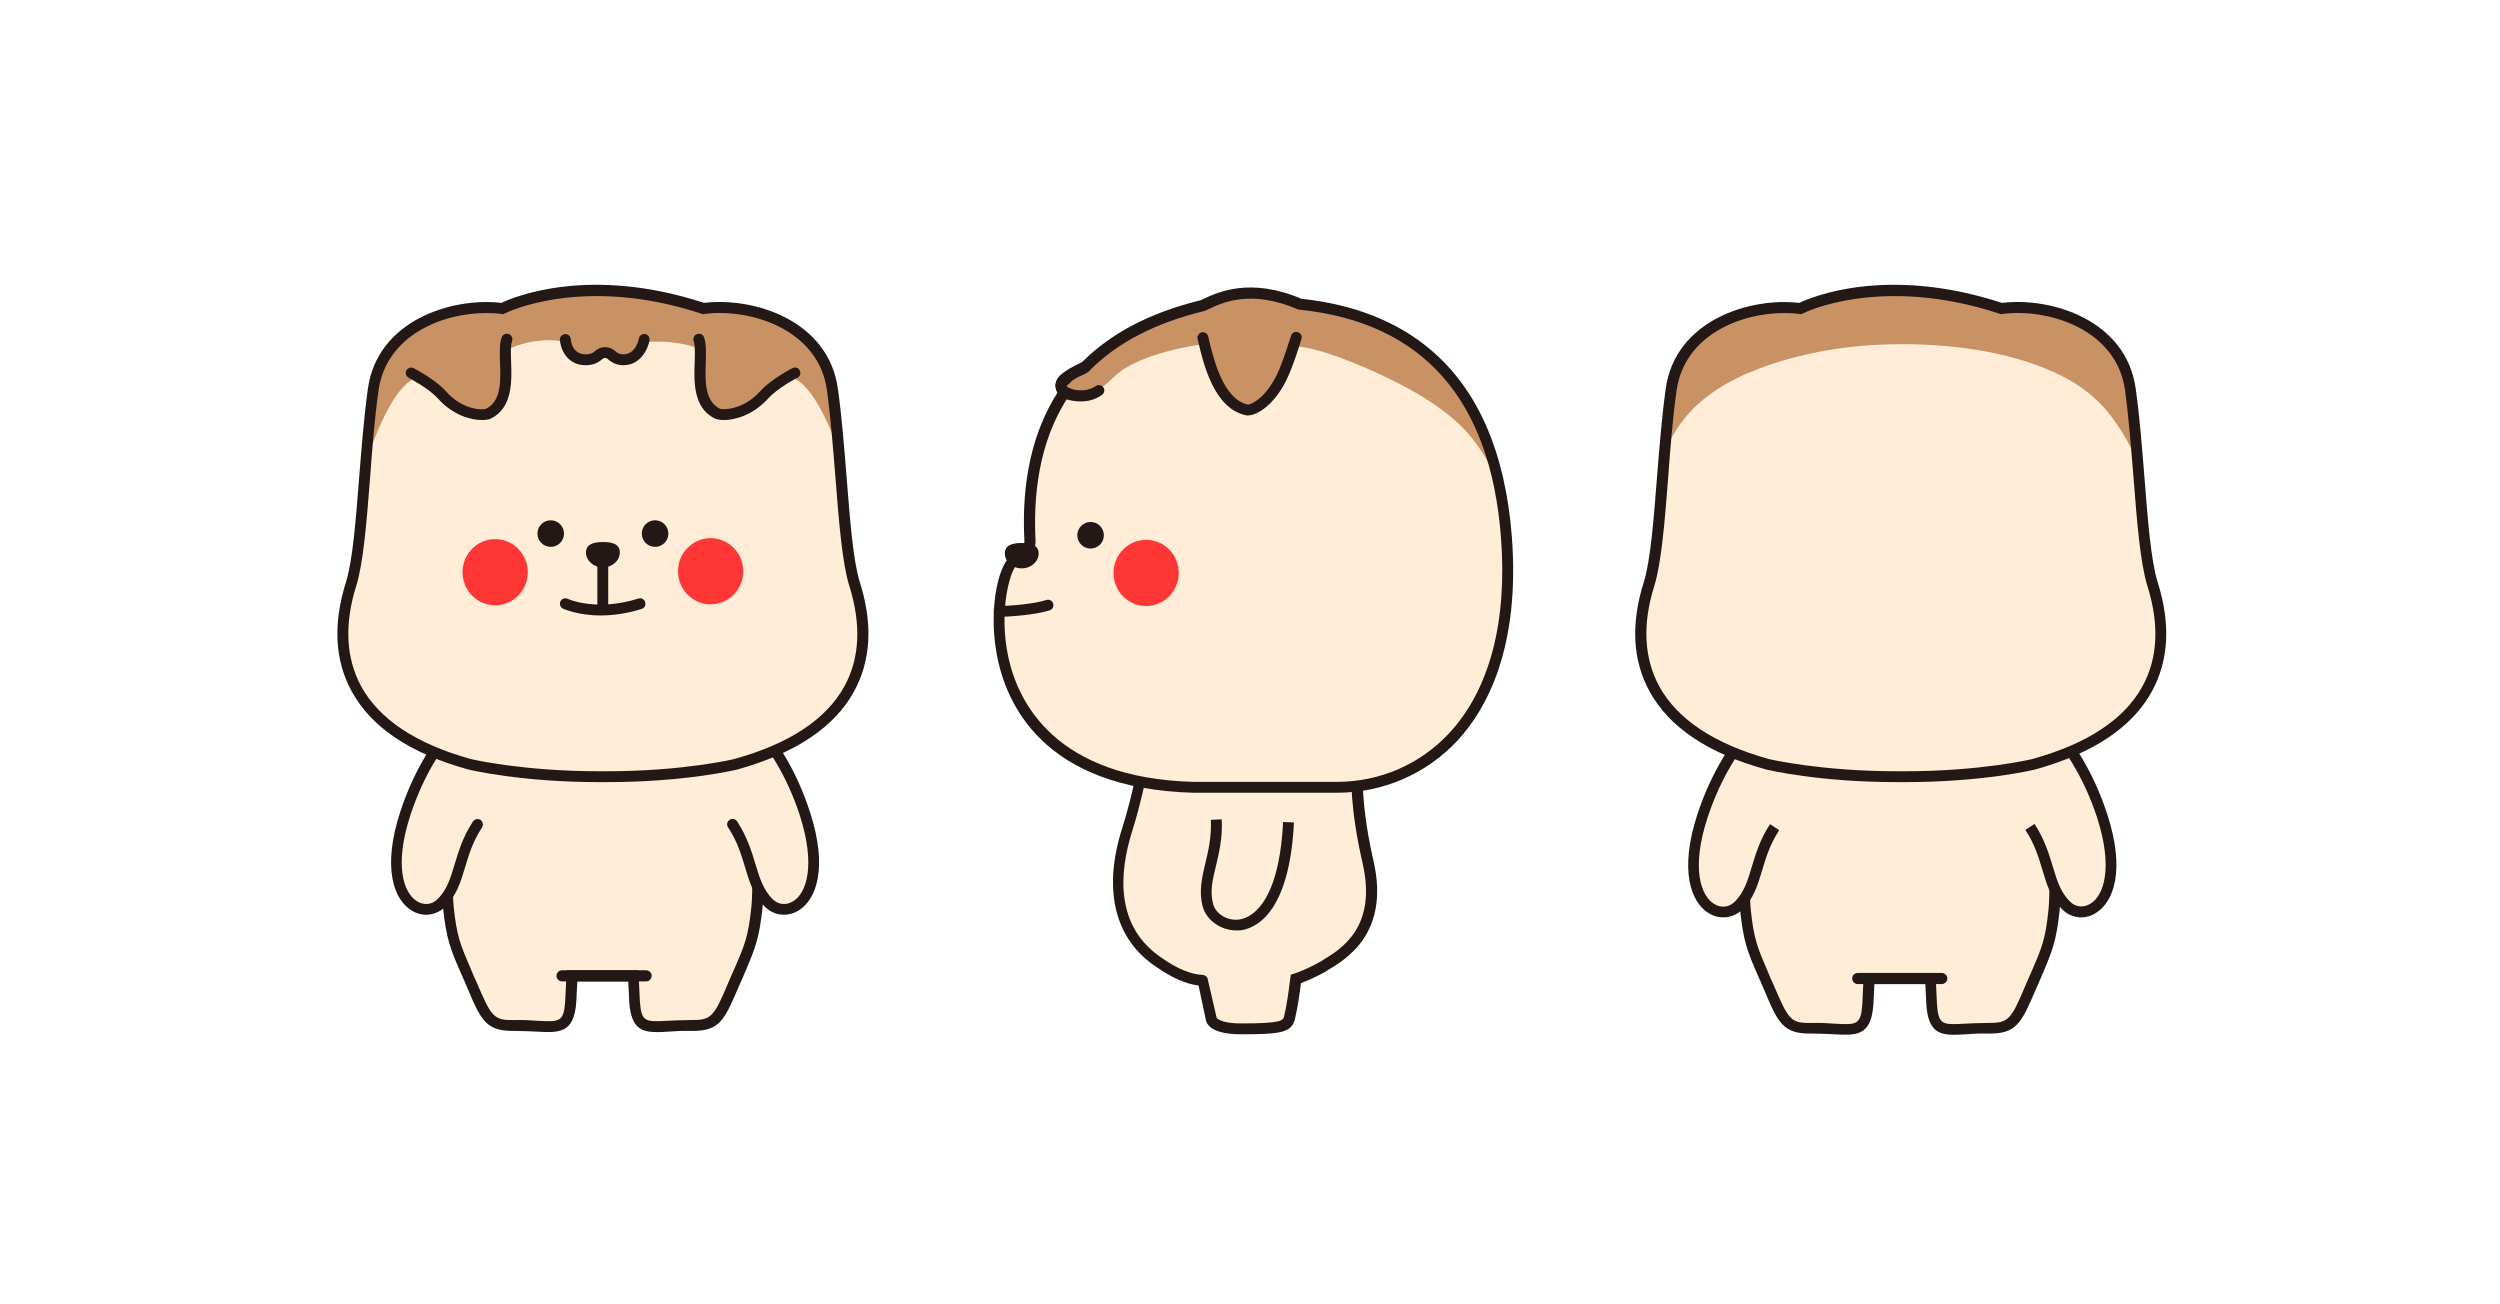 <?xml version="1.0" encoding="utf-8"?>
<!-- Generator: Adobe Illustrator 27.7.0, SVG Export Plug-In . SVG Version: 6.00 Build 0)  -->
<svg version="1.1" id="레이어_1" xmlns="http://www.w3.org/2000/svg" xmlns:xlink="http://www.w3.org/1999/xlink" x="0px"
	 y="0px" width="1035px" height="540px" viewBox="0 0 1035 540" style="enable-background:new 0 0 1035 540;" xml:space="preserve">
<style type="text/css">
	.st0{fill:#FFFFFF;}
	.st1{fill:#FFEDD7;}
	.st2{fill:#231815;}
	.st3{fill:#C89264;}
	.st4{fill:#FF3636;}
	.st5{fill:none;}
	.st6{fill:#FFDDCA;stroke:#231815;stroke-width:5;stroke-miterlimit:10;}
</style>
<rect class="st0" width="1035" height="540"/>
<path class="st1" d="M724.5,294c0,0-3.4,67.9-1.9,82.5s3.2,17.1,9.5,31.8c6.3,14.8,7.6,17.5,18,17.3c16.1-0.2,22.1,4.1,23.1-10.1
	l0.5-10.5h25.4l0.5,10.5c1,14.2,7,9.8,23.1,10.1c10.4,0.2,11.8-2.5,18-17.3c6.3-14.8,8-17.2,9.5-31.8c1.5-14.6-1.9-82.5-1.9-82.5
	H724.5z"/>
<path class="st2" d="M809,428.4c-6.6,0-10.8-1.8-11.5-12.6l-0.4-8.4H776l-0.4,8.3c-0.9,13.3-7,13-16.3,12.5
	c-2.6-0.1-5.6-0.3-9.1-0.3c-12.1,0.2-14-4.2-20.1-18.7c-0.8-1.8-1.4-3.4-2.1-4.8c-4.7-10.8-6.2-14.5-7.6-27.7
	c-1.5-14.6,1.7-80.1,1.9-82.9l0.1-2.1h128.3l0.1,2.1c0.1,2.8,3.4,68.2,1.9,82.9c-1.4,13.2-3,16.9-7.6,27.7c-0.6,1.5-1.3,3-2.1,4.8
	c-6.2,14.5-8.1,18.9-20.1,18.7c-3.5-0.1-6.4,0.1-9.1,0.3C812,428.3,810.4,428.4,809,428.4z M771.6,402.9h29.7l0.6,12.7
	c0.6,8.8,2.3,8.7,11.5,8.2c2.7-0.1,5.8-0.3,9.4-0.3c8.8,0.1,9.7-1.2,15.9-15.9c0.8-1.8,1.4-3.4,2.1-4.8c4.6-10.6,6-13.8,7.3-26.4
	c1.3-12.8-1.2-68.4-1.8-80H726.6c-0.6,11.7-3.1,67.2-1.8,80c1.3,12.5,2.7,15.7,7.3,26.4c0.6,1.5,1.3,3.1,2.1,4.8
	c6.3,14.7,7.1,16.1,15.9,15.9c3.6-0.1,6.7,0.1,9.4,0.3c9.2,0.5,10.9,0.6,11.5-8.2L771.6,402.9z"/>
<path class="st1" d="M739.4,287.8c0,0-23.2,14.9-34.6,50.1s6.6,45,14.8,37s6.5-19.4,15.1-32.6"/>
<path class="st2" d="M713.4,379.8c-2.1,0-4.2-0.6-6.1-1.8c-7.2-4.5-12.2-17.5-4.6-40.8c11.6-35.5,34.6-50.6,35.5-51.3l2.4,3.8
	l-1.2-1.9l1.2,1.9c-0.2,0.1-22.7,15-33.7,48.9c-6.8,20.8-2.8,32.2,2.7,35.6c2.9,1.8,6.1,1.5,8.5-0.8c3.9-3.8,5.4-8.7,7.1-14.4
	c1.6-5.3,3.4-11.4,7.6-17.8l3.8,2.5c-3.9,5.9-5.5,11.4-7.1,16.7c-1.8,6-3.5,11.7-8.3,16.3C719,378.7,716.2,379.8,713.4,379.8z"/>
<path class="st1" d="M835.6,287.8c0,0,23.2,14.9,34.6,50.1s-6.6,45-14.8,37s-6.5-19.4-15.1-32.6"/>
<path class="st2" d="M861.7,379.8c-2.9,0-5.7-1.1-7.8-3.2c-4.8-4.6-6.5-10.3-8.3-16.3c-1.6-5.3-3.2-10.8-7.1-16.7l3.8-2.5
	c4.2,6.5,6,12.5,7.6,17.8c1.7,5.7,3.2,10.5,7.1,14.4c2.4,2.3,5.6,2.6,8.5,0.8c5.5-3.4,9.4-14.8,2.7-35.6
	c-11.1-34-33.5-48.7-33.7-48.9l2.4-3.8c1,0.6,24,15.8,35.5,51.3c7.6,23.3,2.6,36.3-4.6,40.8C865.9,379.2,863.7,379.8,861.7,379.8z"
	/>
<path class="st1" d="M828.6,127.8c18.2-2.4,49.6,5.4,53.4,33.6s4.4,65.2,9.2,80.4C896,257,905,299.1,842,316.4
	c0,0-21.1,5.1-53.5,5.1h-3.2c-32.3,0-53.5-5.1-53.5-5.1c-62.9-17.3-54-59.4-49.2-74.6s5.3-52.2,9.2-80.4s35.2-36.1,53.4-33.6
	C745.3,127.8,777.6,111,828.6,127.8z"/>
<path class="st1" d="M474.5,311.1c0,0-3.2,17.8-7.8,32.3c-6,19.1-6.6,42,13.6,55.2c10.9,7.7,17.8,7.1,17.8,7.2l3.5,16.2
	c0,0,0.9,3.9,12.2,3.9c17.1,0,19.3-1.1,20.1-4.6c1.5-6,2.4-14.6,2.7-16.1c0,0,5.7-1.8,12-5.6c7.8-4.7,24.4-14.5,17.9-42.9
	s-4.2-43.2-4.2-43.2S499.6,305.2,474.5,311.1z"/>
<path class="st2" d="M513.7,428.2c-12.2,0-14.1-4.3-14.4-5.6l-3.1-14.6c-5.2-0.6-11.2-3.3-17.2-7.5c-17.5-11.4-22.6-31.9-14.4-57.7
	c4.5-14.1,7.7-31.8,7.8-32l0.3-1.5l1.4-0.3c25.2-5.9,85.9,2,88.5,2.4l2.3,0.3l-0.4,2.3c0,0.1-2.2,14.8,4.1,42.3
	c6.9,29.8-11.1,40.7-18.8,45.3l-0.1,0.1c-4.7,2.8-9,4.5-11.1,5.3c0,0.3-0.1,0.5-0.1,0.8c-0.4,3.3-1.3,9.5-2.4,14.1
	C534.7,427.5,530.3,428.2,513.7,428.2z M503.7,421.4c0.5,0.7,3,2.3,10,2.3c16.4,0,17.5-1.1,17.9-2.9c1.1-4.4,1.9-10.4,2.3-13.7
	c0.1-1.1,0.3-1.9,0.3-2.3l0.2-1.3l1.3-0.4c0.1,0,5.5-1.8,11.5-5.3l0.1-0.1c8-4.8,22.9-13.8,16.8-40.4c-5.2-22.5-4.9-36.5-4.5-41.7
	c-11-1.4-60.7-7.1-83.3-2.5c-0.9,4.6-3.8,19.1-7.6,31.1c-5.3,16.8-7.4,39.5,12.6,52.6c6,4.2,11.8,6.6,16.4,6.8
	c1.7,0.1,2.2,1.2,2.3,1.8l0,0L503.7,421.4z M503.6,421.3L503.6,421.3z"/>
<path class="st1" d="M503.6,339.2c0.8,15.7-6.5,24.7-3.4,35.7c3.1,11.1,30.6,18.6,33.3-34.7"/>
<path class="st2" d="M511.8,385.2c-6.2,0-12.2-4.1-13.8-9.6c-1.8-6.4-0.4-12.2,1-18.2c1.3-5.4,2.6-10.9,2.3-18l4.5-0.2
	c0.4,7.7-1.1,13.8-2.4,19.3c-1.4,5.7-2.6,10.7-1.1,16c1,3.5,5.4,6.8,10.5,6.2c3.9-0.4,16.6-4.6,18.4-40.4l4.5,0.2
	c-1.9,38.3-16.3,44-22.4,44.7C512.9,385.1,512.3,385.2,511.8,385.2z"/>
<path class="st1" d="M538.3,125.8c32.6,3.4,79.6,19.6,85.4,96.3c5.7,74.4-33.9,103.8-70.4,103.8c-20,0-59.1,0-59.1,0
	c-98-2.5-83.2-90.6-73.9-94.2l0,0c3.7-0.8,6.2-4.1,6-7.9c-3.8-72.3,44.6-90.8,71.4-97.4C503.8,123.7,516.5,116.5,538.3,125.8z"/>
<path class="st3" d="M863.4,161.8c14.1,10,21.8,30.2,21.8,30.2s-2.3-16.7-3.2-21.9s-1.4-18.6-6.5-23.5c-5.1-4.8-16.6-21.1-47.1-19
	c0,0-23.8-8-41.7-7.4s-42.5,7.5-42.5,7.5s-15.3-4.2-34.1,6.4s-19.7,29.8-19.7,29.8l-2.7,28.1c0,0,0.1-0.5,0.4-1.4
	c6.9-21.3,23.4-32.4,44.6-39.6c13-4.4,31.2-8.5,54.2-8.5C841.6,142.4,863.4,161.8,863.4,161.8z"/>
<path class="st3" d="M619.2,196c-7-9.5-9.8-23.6-48.7-41.4c-28.4-12.9-35-11-35-11s-5.2,23.9-17.9,26s-19.5-27.1-19.5-27.1
	s-26.5,3.2-37,13.6s-15.2,7.8-16.6,7.5c-1.5-0.3-10.7-3.2,0-9.3c0,0,9.1-5.2,13.6-10.3c4.6-5.1,29.6-15.3,39.7-17.7
	c0,0,18.1-9.6,33.8-3.1l5.2,1.8c0,0,20.8,4.4,27.4,7.4C576.9,138.5,608.3,150.1,619.2,196z"/>
<path class="st1" d="M187.5,292.9c0,0-3.4,67.9-1.9,82.5s3.2,17.1,9.5,31.8c6.3,14.8,7.6,17.5,18,17.3c16.1-0.2,22.1,4.1,23.1-10.1
	l0.5-10.5h25.4l0.5,10.5c1,14.2,7,9.8,23.1,10.1c10.4,0.2,11.8-2.5,18-17.3c6.3-14.8,8-17.2,9.5-31.8c1.5-14.6-1.9-82.5-1.9-82.5
	H187.5z"/>
<path class="st2" d="M272,427.3c-6.6,0-10.8-1.8-11.5-12.6l-0.4-8.4H239l-0.4,8.3c-0.9,13.3-7,13-16.3,12.5
	c-2.6-0.1-5.6-0.3-9.1-0.3c-12.1,0.2-14-4.2-20.1-18.7c-0.8-1.8-1.4-3.4-2.1-4.8c-4.7-10.8-6.2-14.5-7.6-27.7
	c-1.5-14.6,1.7-80.1,1.9-82.9l0.1-2.1h128.3l0.1,2.1c0.1,2.8,3.4,68.2,1.9,82.9c-1.4,13.2-3,16.9-7.6,27.7c-0.6,1.5-1.3,3-2.1,4.8
	c-6.2,14.5-8,18.9-20.1,18.7c-3.5-0.1-6.4,0.1-9.1,0.3C275,427.2,273.4,427.3,272,427.3z M234.6,401.7h29.7l0.6,12.7
	c0.6,8.8,2.3,8.7,11.5,8.2c2.7-0.1,5.8-0.3,9.4-0.3c8.8,0.1,9.7-1.2,15.9-15.9c0.8-1.8,1.4-3.4,2.1-4.8c4.6-10.6,6-13.8,7.3-26.4
	c1.3-12.8-1.2-68.4-1.8-80H189.6c-0.6,11.7-3.1,67.2-1.8,80c1.3,12.5,2.7,15.7,7.3,26.4c0.6,1.5,1.3,3.1,2.1,4.8
	c6.3,14.7,7.1,16.1,15.9,15.9c3.6-0.1,6.7,0.1,9.4,0.3c9.2,0.5,10.9,0.6,11.5-8.2L234.6,401.7z"/>
<path class="st1" d="M202.4,286.7c0,0-23.2,14.9-34.6,50.1s6.6,45,14.8,37s6.5-19.4,15.1-32.6"/>
<path class="st2" d="M176.4,378.7c-2.1,0-4.2-0.6-6.1-1.8c-7.2-4.5-12.2-17.5-4.6-40.8c11.6-35.5,34.6-50.6,35.5-51.3
	c1-0.7,2.4-0.4,3.1,0.7c0.7,1,0.4,2.4-0.7,3.1c-0.3,0.2-22.7,15-33.7,48.9c-6.8,20.8-2.8,32.2,2.7,35.6c2.9,1.8,6.1,1.5,8.5-0.8
	c3.9-3.8,5.4-8.7,7.1-14.4c1.6-5.3,3.4-11.4,7.6-17.8c0.7-1,2.1-1.3,3.1-0.7c1,0.7,1.3,2.1,0.7,3.1c-3.9,5.9-5.5,11.4-7.1,16.7
	c-1.8,6-3.5,11.6-8.3,16.3C182,377.6,179.2,378.7,176.4,378.7z"/>
<path class="st1" d="M298.6,286.7c0,0,23.2,14.9,34.6,50.1s-6.6,45-14.8,37c-8.2-8-6.5-19.4-15.1-32.6"/>
<path class="st2" d="M324.6,378.7c-2.9,0-5.7-1.1-7.8-3.2c-4.8-4.6-6.5-10.3-8.3-16.3c-1.6-5.3-3.2-10.8-7.1-16.7
	c-0.7-1-0.4-2.4,0.7-3.1c1-0.7,2.4-0.4,3.1,0.7c4.2,6.5,6,12.5,7.6,17.8c1.7,5.6,3.2,10.5,7.1,14.4c2.4,2.3,5.6,2.6,8.5,0.8
	c5.5-3.4,9.4-14.8,2.7-35.6c-11-33.9-33.5-48.7-33.7-48.9c-1-0.7-1.3-2.1-0.7-3.1c0.7-1,2.1-1.3,3.1-0.7c1,0.6,24,15.8,35.5,51.3
	c7.6,23.3,2.6,36.3-4.6,40.8C328.8,378.1,326.7,378.7,324.6,378.7z"/>
<path class="st2" d="M267.5,406.3h-34.8c-1.2,0-2.3-1-2.3-2.3s1-2.3,2.3-2.3h34.8c1.2,0,2.3,1,2.3,2.3S268.7,406.3,267.5,406.3z"/>
<path class="st1" d="M291.3,127.8c18.2-2.4,49.6,5.4,53.4,33.6s4.4,65.2,9.2,80.4c4.8,15.2,13.8,57.3-49.2,74.6
	c0,0-21.1,5.1-53.5,5.1H248c-32.3,0-53.5-5.1-53.5-5.1c-62.9-17.3-54-59.4-49.2-74.6c4.8-15.2,5.3-52.2,9.2-80.4
	s35.2-36.1,53.4-33.6C207.9,127.8,240.3,111,291.3,127.8z"/>
<path class="st2" d="M788.5,323.8h-3.2c-32.2,0-53.1-5-54-5.2c-24.1-6.6-40.3-17.5-48.4-32.4c-7-12.8-7.8-27.9-2.4-45.1
	c2.8-8.8,4.1-25.7,5.5-43.5c1-12.4,2-25.1,3.6-36.6c3.9-28.5,35-38,55.3-35.6c5-2.4,36.2-15.6,83.9,0c20.3-2.5,51.5,7,55.4,35.6
	c1.6,11.4,2.6,24.2,3.6,36.6c1.4,17.8,2.7,34.7,5.5,43.5c5.4,17.1,4.6,32.3-2.4,45.1c-8.1,14.9-24.4,25.7-48.4,32.4
	C841.6,318.8,820.8,323.8,788.5,323.8z M738.6,129.6c-18.1,0-41.3,9.2-44.5,32.1c-1.6,11.3-2.6,24-3.5,36.3
	c-1.4,18.1-2.8,35.2-5.7,44.5c-5,15.9-4.3,29.9,2,41.6c7.5,13.7,22.8,23.9,45.6,30.2c0.1,0,21.2,5,52.9,5h3.2
	c31.7,0,52.7-5,52.9-5.1c22.7-6.3,38-16.4,45.5-30.1c6.4-11.7,7-25.6,2-41.6c-2.9-9.3-4.3-26.4-5.7-44.5c-1-12.3-2-25-3.5-36.3
	c-3.5-25.8-32.5-34.2-50.9-31.7l-0.5,0.1l-0.5-0.2c-49.4-16.3-81.3-0.3-81.6-0.1l-0.6,0.3L745,130
	C743,129.7,740.8,129.6,738.6,129.6z"/>
<path class="st2" d="M553.4,328.2h-59.1c-62.7-1.6-78.2-37.2-81.8-58.2c-3.3-19,1.1-38.1,7.1-40.4l0.3-0.1c2.6-0.5,4.3-2.9,4.2-5.6
	c-1.3-24.6,3.4-45.3,13.8-61.5c-0.5-0.8-0.9-1.7-0.9-2.9c0-2,1.5-3.4,2.4-4.1c0.1-0.1,0.3-0.2,0.4-0.3c1.7-2.2,6.5-4.4,8.2-5.2
	c12-12,28-20.4,49-25.6c0.3-0.1,0.6-0.3,0.9-0.4c6.4-3,19.7-9.2,40.9-0.2c21.8,2.3,39.9,9.5,53.6,21.2
	c19.6,16.6,30.8,42.6,33.5,77.2c3.5,45.9-10.3,71.3-22.5,84.5C590.5,320.4,572.7,328.2,553.4,328.2z M421.1,233.8
	c-2.7,1.6-7.9,18.9-3.6,38.5c4.1,18.6,19.5,49.9,76.8,51.4h59c18,0,34.6-7.2,46.8-20.3c16.6-18,24-46,21.3-81
	c-4.4-57.2-32.4-88.9-83.4-94.2h-0.3l-0.3-0.1c-19.6-8.4-31.3-2.9-37.5,0.1c-0.4,0.2-0.8,0.4-1.1,0.5l-0.4,0.1
	c-20.4,5-35.9,13.1-47.4,24.7l-0.3,0.3l-0.4,0.2c-2.2,1-6,2.9-6.9,4.1c-0.3,0.4-0.6,0.7-1,0.9c-0.2,0.2-0.6,0.5-0.8,0.7
	c0,0.4,0.3,0.5,0.4,0.6l2.5,1.1l-1.7,2.1c-10.6,15.6-15.3,35.9-14.1,60.3C428.9,228.5,425.7,232.7,421.1,233.8z"/>
<circle class="st2" cx="228" cy="220.9" r="5.5"/>
<circle class="st2" cx="271.2" cy="220.9" r="5.5"/>
<path class="st2" d="M256.6,228.7c0,3.4-3.1,6.2-7,6.2s-7-2.8-7-6.2s3.1-4.3,7-4.3S256.6,225.2,256.6,228.7z"/>
<ellipse class="st4" cx="205" cy="236.9" rx="13.5" ry="13.7"/>
<ellipse class="st4" cx="294.2" cy="236.5" rx="13.5" ry="13.7"/>
<path class="st0" d="M265.1,249.9c-18.7,5.9-30.9,0-30.9,0"/>
<path class="st2" d="M248.7,254.8c-9.5,0-15.2-2.7-15.6-2.8c-1.1-0.5-1.6-1.9-1.1-3s1.9-1.6,3-1.1c0.1,0.1,11.8,5.4,29.3-0.1
	c1.2-0.4,2.5,0.3,2.8,1.5c0.4,1.2-0.3,2.5-1.5,2.8C259.3,254.1,253.5,254.8,248.7,254.8z"/>
<line class="st5" x1="249.6" y1="229.6" x2="249.6" y2="252.5"/>
<rect x="247.3" y="229.6" class="st2" width="4.5" height="22.9"/>
<path class="st2" d="M516.6,172c-0.3,0-0.6,0-0.9-0.1c-13.1-2.8-17.5-21.4-19.6-30.3l-0.3-1.3c-0.3-1.2,0.5-2.4,1.7-2.7
	s2.4,0.5,2.7,1.7l0.3,1.3c1.9,8,5.9,24.7,16.1,26.9c1.2,0.1,7.1-2.5,11.8-11.9c2.7-5.3,6-16.5,6.1-16.6c0.4-1.2,1.6-1.9,2.8-1.5
	s1.9,1.6,1.5,2.8c-0.1,0.5-3.5,11.7-6.4,17.4C527.4,167.7,520.4,172,516.6,172z"/>
<circle class="st2" cx="451.5" cy="221.6" r="5.5"/>
<path class="st2" d="M430,229.1c0,3.4-3.1,6.2-7,6.2s-7-2.8-7-6.2s3.1-4.3,7-4.3C426.8,224.8,430,225.7,430,229.1z"/>
<ellipse class="st4" cx="474.5" cy="237.2" rx="13.5" ry="13.7"/>
<path class="st0" d="M413.7,253.1c4.4-0.1,14.4-0.8,20.3-2.6"/>
<path class="st2" d="M413.7,255.4c-1.2,0-2.2-1-2.3-2.2c0-1.2,1-2.3,2.2-2.3c4.8-0.1,14.3-0.8,19.6-2.5c1.2-0.4,2.5,0.3,2.8,1.5
	c0.4,1.2-0.3,2.5-1.5,2.8C428.2,254.7,417.4,255.3,413.7,255.4L413.7,255.4z"/>
<path class="st6" d="M546.5,269.7"/>
<path class="st2" d="M447.4,166.2c-4.3,0-7.6-1.5-7.8-1.6l-0.4-0.2l-0.3-0.3c-1.6-1.8-2.3-3.7-1.8-5.6c0.8-3.7,5.3-5.6,8.5-7
	c0.6-0.2,1.3-0.6,1.7-0.8c0.5-0.6,1.3-1,2.1-0.9c1.2,0.2,2.1,1.3,1.9,2.6c-0.2,1.6-1.6,2.2-3.9,3.2c-1.7,0.7-5.6,2.4-5.9,3.8
	c-0.1,0.4,0.2,0.9,0.5,1.2c1.6,0.6,7.2,2.3,11.7-0.8c1-0.7,2.4-0.4,3.1,0.6s0.4,2.4-0.6,3.1C453.3,165.6,450.1,166.2,447.4,166.2z"
	/>
<path class="st2" d="M803.9,407.4h-34.8c-1.2,0-2.3-1-2.3-2.3s1-2.3,2.3-2.3h34.8c1.2,0,2.3,1,2.3,2.3S805.1,407.4,803.9,407.4z"/>
<path class="st3" d="M151.4,192c0,0,9.8-33.1,21.8-35.9c0,0,5.1,1.1,9.8,7.4s12.3,10.3,19.4,7.7s6.8-13.9,7.1-15.2
	c0.2-1.3-0.7-10,1.2-11.4s13.1-5.4,23.5-3c0.6,8.2,9.6,7.1,13.8,5.3c4.2-1.9,4.9,1,10.2,2c5.3,0.9,8.2-7.2,8.2-7.2
	c11.9-1.2,21.6,1.7,23.5,3s0.8,10.1,1.1,11.4c0.2,1.3,0,12.6,7.1,15.2s14.6-1.4,19.4-7.7s9.8-7.4,9.8-7.4C339.2,159,349,192,349,192
	s-2.3-16.7-3.2-21.9c-0.9-5.2-1.4-18.6-6.5-23.5s-16.6-21.1-47.1-19c0,0-23.8-8-41.7-7.4s-42.5,7.5-42.5,7.5s-15.3-4.2-34.1,6.4
	s-19.7,29.8-19.7,29.8L151.4,192z"/>
<path class="st2" d="M199.6,173.9c-4.7,0-12.1-2-18.3-8.9c-3.8-4.3-12-8.5-12.1-8.6c-1.1-0.6-1.5-1.9-1-3c0.6-1.1,1.9-1.5,3-1
	c0.4,0.2,9.1,4.7,13.4,9.6c6.8,7.7,15.1,7.9,16.7,7.2c6.3-3.2,6-11.6,5.7-19.1c-0.1-4.1-0.3-7.7,0.7-10.4c0.4-1.2,1.7-1.8,2.9-1.4
	c1.2,0.4,1.8,1.7,1.4,2.9c-0.7,1.9-0.5,5.2-0.4,8.7c0.3,7.9,0.6,18.8-8.2,23.3C202.7,173.6,201.3,173.9,199.6,173.9z"/>
<path class="st2" d="M299.6,173.9c-1.7,0-3-0.3-3.8-0.7c-8.9-4.5-8.5-15.4-8.2-23.3c0.1-3.5,0.2-6.8-0.4-8.7
	c-0.4-1.2,0.2-2.5,1.4-2.9c1.2-0.4,2.5,0.2,2.9,1.4c0.9,2.7,0.8,6.2,0.7,10.4c-0.3,7.5-0.5,15.9,5.8,19.1c1.5,0.6,9.9,0.4,16.7-7.2
	c4.3-4.9,13-9.4,13.4-9.6c1.1-0.6,2.5-0.1,3,1c0.6,1.1,0.1,2.5-1,3c-0.1,0-8.3,4.3-12.1,8.6C311.7,171.9,304.3,173.9,299.6,173.9z"
	/>
<path class="st2" d="M258.1,151.2c-2.5,0-4.7-0.9-6.4-2.5c-0.7-0.7-1.6-0.7-2.3-0.1c-1.8,1.7-4.1,2.6-6.9,2.6
	c-7.9,0-10.5-6.9-10.7-10.5c-0.1-1.2,0.9-2.3,2.1-2.4c1.2-0.1,2.3,0.9,2.4,2.1c0,0.7,0.6,6.3,6.2,6.3c1.6,0,2.9-0.4,3.8-1.3
	c2.4-2.3,6.2-2.2,8.6,0.1c0.8,0.8,1.9,1.2,3.2,1.2c5.2,0,6.4-6.5,6.4-6.6c0.2-1.2,1.4-2,2.6-1.8s2,1.4,1.8,2.6
	C268.3,144.4,265.2,151.2,258.1,151.2z"/>
<path class="st2" d="M251.2,323.8H248c-32.2,0-53.1-5-54-5.2c-24.1-6.6-40.3-17.5-48.4-32.4c-7-12.8-7.8-27.9-2.4-45.1
	c2.8-8.8,4.1-25.7,5.5-43.5c1-12.4,2-25.1,3.6-36.6c3.9-28.5,35-38,55.3-35.6c5-2.4,36.2-15.6,83.9,0c20.2-2.5,51.5,7,55.4,35.6
	c1.6,11.4,2.6,24.2,3.6,36.6c1.4,17.8,2.7,34.7,5.5,43.5c5.4,17.1,4.6,32.3-2.4,45.1c-8.1,14.9-24.4,25.7-48.4,32.4
	C304.3,318.8,283.4,323.8,251.2,323.8z M201.2,129.6c-18.1,0-41.3,9.2-44.5,32.1c-1.6,11.3-2.6,24-3.5,36.3
	c-1.4,18.1-2.8,35.2-5.7,44.5c-5,15.9-4.3,29.9,2,41.6c7.5,13.7,22.8,23.9,45.6,30.2c0.1,0,21.2,5,52.9,5h3.2
	c31.7,0,52.7-5,52.9-5.1c22.7-6.3,38-16.4,45.5-30.1c6.4-11.7,7-25.6,2-41.6c-2.9-9.3-4.3-26.4-5.7-44.5c-1-12.3-2-25-3.5-36.3
	c-3.5-25.8-32.5-34.2-50.9-31.7l-0.5,0.1l-0.5-0.2c-49.4-16.3-81.3-0.3-81.6-0.1l-0.6,0.3l-0.7-0.1
	C205.6,129.7,203.5,129.6,201.2,129.6z"/>
</svg>

